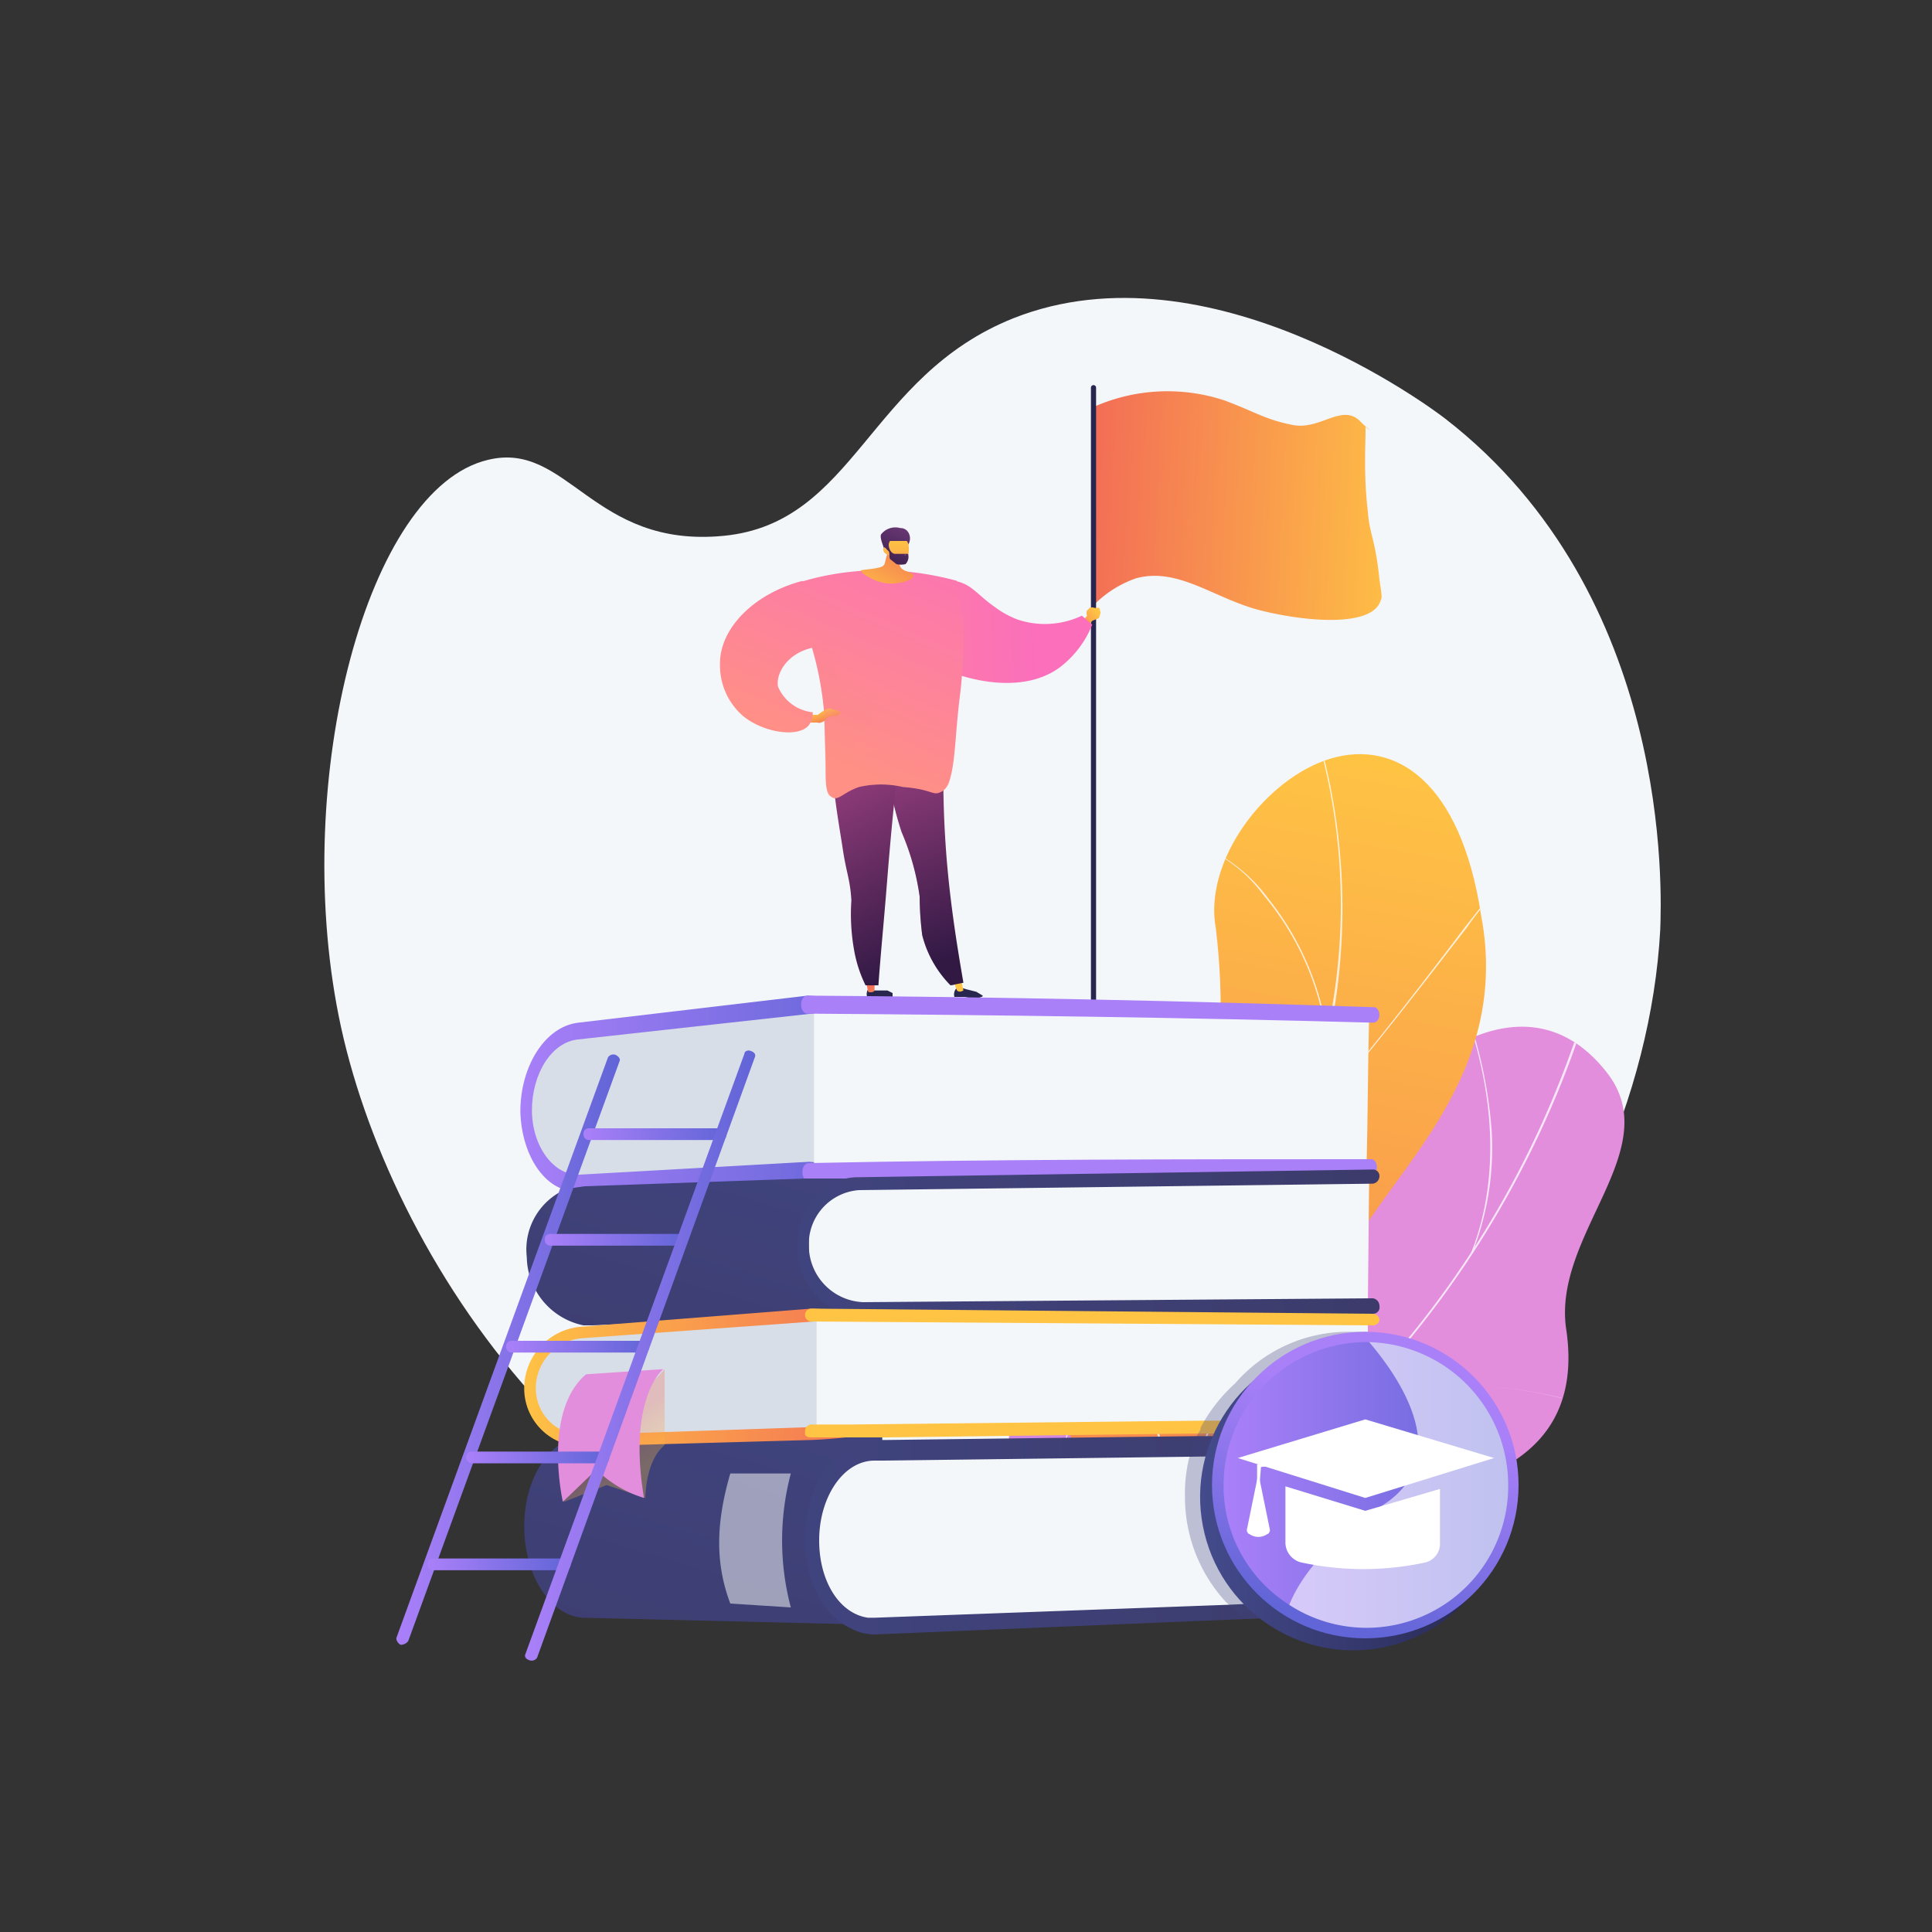 <svg xmlns="http://www.w3.org/2000/svg" xmlns:xlink="http://www.w3.org/1999/xlink" viewBox="0 0 150 150"><rect x="0" y="0" width="150" height="150" fill="#333333" stroke="none"/><defs><style>.cls-1{fill:none;}.cls-2{isolation:isolate;}.cls-3{fill:#f4f7fa;}.cls-4{clip-path:url(#clip-path);}.cls-5{fill:url(#linear-gradient);}.cls-6{clip-path:url(#clip-path-2);}.cls-7{opacity:0.8;}.cls-42,.cls-57,.cls-7{mix-blend-mode:soft-light;}.cls-8{fill:#fcfdfe;}.cls-9{clip-path:url(#clip-path-3);}.cls-10{fill:url(#linear-gradient-2);}.cls-11{fill:url(#linear-gradient-3);}.cls-12{fill:#26264f;}.cls-13{fill:url(#linear-gradient-4);}.cls-14{fill:url(#linear-gradient-5);}.cls-15{fill:url(#linear-gradient-6);}.cls-16{fill:url(#linear-gradient-7);}.cls-17{fill:url(#linear-gradient-8);}.cls-18{fill:url(#linear-gradient-9);}.cls-19{fill:url(#linear-gradient-10);}.cls-20,.cls-30,.cls-43,.cls-52{opacity:0.3;mix-blend-mode:multiply;}.cls-20{fill:url(#linear-gradient-11);}.cls-21{fill:url(#linear-gradient-12);}.cls-22{fill:url(#linear-gradient-13);}.cls-23{fill:url(#linear-gradient-14);}.cls-24{fill:url(#linear-gradient-15);}.cls-25{fill:url(#linear-gradient-16);}.cls-26{fill:url(#linear-gradient-17);}.cls-27{fill:url(#linear-gradient-18);}.cls-28{fill:url(#linear-gradient-19);}.cls-29{fill:url(#linear-gradient-20);}.cls-30{fill:url(#linear-gradient-21);}.cls-31{fill:#d8dee8;}.cls-32{fill:url(#linear-gradient-22);}.cls-33{fill:url(#linear-gradient-23);}.cls-34{fill:url(#linear-gradient-24);}.cls-35{fill:url(#linear-gradient-25);}.cls-36{fill:url(#linear-gradient-26);}.cls-37{fill:url(#linear-gradient-27);}.cls-38{fill:url(#linear-gradient-28);}.cls-39{fill:url(#linear-gradient-29);}.cls-40{fill:url(#linear-gradient-30);}.cls-41{fill:url(#linear-gradient-31);}.cls-42,.cls-56,.cls-57{fill:#fff;}.cls-42{opacity:0.5;}.cls-43{fill:url(#linear-gradient-32);}.cls-44{fill:url(#linear-gradient-33);}.cls-45{fill:url(#linear-gradient-34);}.cls-46{fill:url(#linear-gradient-35);}.cls-47{fill:url(#linear-gradient-36);}.cls-48{fill:url(#linear-gradient-37);}.cls-49{fill:url(#linear-gradient-38);}.cls-50{fill:url(#linear-gradient-39);}.cls-51{fill:url(#linear-gradient-40);}.cls-52{fill:url(#linear-gradient-41);}.cls-53{fill:url(#linear-gradient-42);}.cls-54{fill:url(#linear-gradient-43);}.cls-55{fill:url(#linear-gradient-44);}.cls-57{opacity:0.6;}</style><clipPath id="clip-path"><rect id="SVGID" class="cls-1" x="65.6" y="57" width="61.6" height="67.7"/></clipPath><linearGradient id="linear-gradient" x1="-4967.29" y1="-4134.85" x2="-4946.43" y2="-4001.47" gradientTransform="matrix(-0.58, -0.81, -0.81, 0.58, -6126.41, -1529.2)" gradientUnits="userSpaceOnUse"><stop offset="0" stop-color="#e38ddd"/><stop offset="1" stop-color="#9571f6"/></linearGradient><clipPath id="clip-path-2"><path id="SVGID-2" data-name="SVGID" class="cls-1" d="M66.8,119.1c0,5.3-.2,10.6-.3,15.9,2.8,1.2,6.1,2.5,7.9-.8s11.4-3.7,15.4-2.6,16,3.7,16-3.9-2.5-10.2,5.1-11.8,11.7-5.7,10.7-12.7,7.9-14,3.1-20c-8.4-10.6-22.5,5.3-25,15.7s-7.4,6.3-14.6,6.2c-9.7-.1-4.8,10.5-9.4,13.4S70.3,119.6,66.8,119.1Z"/></clipPath><clipPath id="clip-path-3"><path id="SVGID-3" data-name="SVGID" class="cls-1" d="M89.7,143.6c-3.9-.6-7.7-1.2-11.6-2,0,.1-1.3-8.3,2.7-12.7,7.8-8.4,2.6-16.1,1-20.6-2.4-6.3-1.1-14.1,5.9-12.6s7.8-12.8,6.7-23.6c-1-5.3,3.9-11.7,8.9-13.2s10.1,1.7,11.7,12.2c2.3,12.2-6.6,19.5-9.9,25.6s4.3,10.8-1.7,16.1-11.5,8.1-9.2,14.1S96,137.5,89.7,143.6Z"/></clipPath><linearGradient id="linear-gradient-2" x1="-1306.45" y1="-1818.89" x2="-1334.03" y2="-1740.5" gradientTransform="matrix(-0.87, -0.5, -0.5, 0.87, -1934.99, 988.25)" gradientUnits="userSpaceOnUse"><stop offset="0" stop-color="#ffc444"/><stop offset="1" stop-color="#f36f56"/></linearGradient><linearGradient id="linear-gradient-3" x1="109.99" y1="39.9" x2="84.99" y2="38.67" gradientTransform="matrix(1, 0, 0, 1, 0, 0)" xlink:href="#linear-gradient-2"/><linearGradient id="linear-gradient-4" x1="-447.46" y1="655.3" x2="-446.6" y2="657.92" gradientTransform="translate(871.2 157) rotate(63.6)" xlink:href="#linear-gradient-2"/><linearGradient id="linear-gradient-5" x1="-458.1" y1="683.74" x2="-448.01" y2="660.42" gradientTransform="translate(871.2 157) rotate(63.6)" gradientUnits="userSpaceOnUse"><stop offset="0" stop-color="#ff9085"/><stop offset="1" stop-color="#fb6fbb"/></linearGradient><linearGradient id="linear-gradient-6" x1="-994.22" y1="174.89" x2="-992.2" y2="174.89" gradientTransform="matrix(-1, 0.09, 0.09, 1, -936.67, -7.91)" gradientUnits="userSpaceOnUse"><stop offset="0" stop-color="#444b8c"/><stop offset="1" stop-color="#26264f"/></linearGradient><linearGradient id="linear-gradient-7" x1="-1454.86" y1="119.85" x2="-1453.97" y2="118.02" gradientTransform="matrix(-1, 0.07, 0.07, 1, -1391.57, 58.59)" xlink:href="#linear-gradient-2"/><linearGradient id="linear-gradient-8" x1="-1229.74" y1="216.1" x2="-1227.6" y2="216.1" gradientTransform="matrix(-0.98, 0.21, 0.21, 0.98, -1171.33, 128.08)" xlink:href="#linear-gradient-6"/><linearGradient id="linear-gradient-9" x1="-1373.08" y1="167.35" x2="-1372.17" y2="165.48" gradientTransform="matrix(-0.99, 0.15, 0.15, 0.99, -1307.92, 111.1)" xlink:href="#linear-gradient-2"/><linearGradient id="linear-gradient-10" x1="410.07" y1="-21.59" x2="404.35" y2="-34.47" gradientTransform="translate(-334.9 73.1) rotate(3.1)" gradientUnits="userSpaceOnUse"><stop offset="0" stop-color="#311944"/><stop offset="1" stop-color="#893976"/></linearGradient><linearGradient id="linear-gradient-11" x1="409.18" y1="-21.19" x2="403.47" y2="-34.08" xlink:href="#linear-gradient-10"/><linearGradient id="linear-gradient-12" x1="106.28" y1="116.57" x2="100.56" y2="103.68" gradientTransform="translate(-41.6 -34.8) rotate(-4)" xlink:href="#linear-gradient-10"/><linearGradient id="linear-gradient-13" x1="64.8" y1="59.24" x2="73.54" y2="39.05" gradientTransform="matrix(1, 0, 0, 1, 0, 0)" xlink:href="#linear-gradient-5"/><linearGradient id="linear-gradient-14" x1="618.53" y1="-732.18" x2="618.75" y2="-738.18" gradientTransform="translate(-812.8 424.9) rotate(26.6)" xlink:href="#linear-gradient-2"/><linearGradient id="linear-gradient-15" x1="-1916.43" y1="-212.42" x2="-1917.95" y2="-216.3" gradientTransform="matrix(-1, -0.05, -0.05, 1, -1856.57, 162.05)" gradientUnits="userSpaceOnUse"><stop offset="0" stop-color="#311944"/><stop offset="1" stop-color="#6b3976"/></linearGradient><linearGradient id="linear-gradient-16" x1="-230.33" y1="-167.71" x2="-230.4" y2="-162.06" gradientTransform="matrix(1, -0.01, 0.01, 1, 301.82, 207.23)" xlink:href="#linear-gradient-2"/><linearGradient id="linear-gradient-17" x1="-1916.89" y1="-212.24" x2="-1918.42" y2="-216.11" xlink:href="#linear-gradient-15"/><linearGradient id="linear-gradient-18" x1="-1918.39" y1="-214.57" x2="-1918.31" y2="-213.86" gradientTransform="matrix(-1, -0.05, -0.05, 1, -1856.57, 162.05)" gradientUnits="userSpaceOnUse"><stop offset="0" stop-color="#ffc444"/><stop offset="1" stop-color="#f36f56"/></linearGradient><linearGradient id="linear-gradient-19" x1="63.79" y1="55.05" x2="64.2" y2="56.29" gradientTransform="matrix(1, 0, 0, 1, 0, 0)" xlink:href="#linear-gradient-2"/><linearGradient id="linear-gradient-20" x1="58.11" y1="56.35" x2="66.84" y2="36.16" gradientTransform="matrix(1, 0, 0, 1, 0, 0)" xlink:href="#linear-gradient-5"/><linearGradient id="linear-gradient-21" x1="66.41" y1="59.94" x2="75.15" y2="39.75" gradientTransform="matrix(1, 0, 0, 1, 0, 0)" xlink:href="#linear-gradient-5"/><linearGradient id="linear-gradient-22" x1="1714.6" y1="84.78" x2="1743.84" y2="85.09" gradientTransform="translate(-1675)" gradientUnits="userSpaceOnUse"><stop offset="0" stop-color="#aa80f9"/><stop offset="1" stop-color="#6165d7"/></linearGradient><linearGradient id="linear-gradient-23" x1="1450.09" y1="49.66" x2="1371.34" y2="42.34" xlink:href="#linear-gradient-22"/><linearGradient id="linear-gradient-24" x1="1451.2" y1="62.18" x2="1372.95" y2="54.91" xlink:href="#linear-gradient-22"/><linearGradient id="linear-gradient-25" x1="1732.54" y1="87.3" x2="1724.25" y2="115.22" gradientTransform="translate(-1675)" gradientUnits="userSpaceOnUse"><stop offset="0" stop-color="#40447e"/><stop offset="1" stop-color="#3c3b6b"/></linearGradient><linearGradient id="linear-gradient-26" x1="1736.94" y1="96.5" x2="1782.14" y2="96.5" xlink:href="#linear-gradient-25"/><linearGradient id="linear-gradient-27" x1="1733.5" y1="106.88" x2="1723.64" y2="140.1" xlink:href="#linear-gradient-25"/><linearGradient id="linear-gradient-28" x1="62.51" y1="119.09" x2="107.06" y2="119.09" gradientTransform="matrix(1, 0, 0, 1, 0, 0)" xlink:href="#linear-gradient-25"/><linearGradient id="linear-gradient-29" x1="1714.88" y1="106.76" x2="1743.99" y2="107.08" gradientTransform="translate(-1675)" xlink:href="#linear-gradient-2"/><linearGradient id="linear-gradient-30" x1="1452.51" y1="73.73" x2="1374.34" y2="66.46" gradientTransform="translate(-1675)" xlink:href="#linear-gradient-2"/><linearGradient id="linear-gradient-31" x1="-223.34" y1="82.48" x2="-301.51" y2="75.22" gradientTransform="matrix(1, 0, 0, 1, 0, 0)" xlink:href="#linear-gradient-2"/><linearGradient id="linear-gradient-32" x1="1724.41" y1="114.07" x2="1722.37" y2="111.05" gradientTransform="translate(-1675)" xlink:href="#linear-gradient-2"/><linearGradient id="linear-gradient-33" x1="48.91" y1="115.79" x2="53.59" y2="131.33" gradientTransform="matrix(1, 0, 0, 1, 0, 0)" xlink:href="#linear-gradient"/><linearGradient id="linear-gradient-34" x1="30.8" y1="104.77" x2="48.12" y2="104.77" gradientTransform="matrix(1, 0, 0, 1, 0, 0)" xlink:href="#linear-gradient-22"/><linearGradient id="linear-gradient-35" x1="45.3" y1="88.02" x2="56.38" y2="88.02" gradientTransform="matrix(1, 0, 0, 1, 0, 0)" xlink:href="#linear-gradient-22"/><linearGradient id="linear-gradient-36" x1="42.3" y1="96.24" x2="53.38" y2="96.24" gradientTransform="matrix(1, 0, 0, 1, 0, 0)" xlink:href="#linear-gradient-22"/><linearGradient id="linear-gradient-37" x1="39.3" y1="104.59" x2="50.38" y2="104.59" gradientTransform="matrix(1, 0, 0, 1, 0, 0)" xlink:href="#linear-gradient-22"/><linearGradient id="linear-gradient-38" x1="36.17" y1="113.19" x2="47.25" y2="113.19" gradientTransform="matrix(1, 0, 0, 1, 0, 0)" xlink:href="#linear-gradient-22"/><linearGradient id="linear-gradient-39" x1="33.16" y1="121.41" x2="44.25" y2="121.41" gradientTransform="matrix(1, 0, 0, 1, 0, 0)" xlink:href="#linear-gradient-22"/><linearGradient id="linear-gradient-40" x1="40.77" y1="105.24" x2="58.65" y2="105.24" gradientTransform="matrix(1, 0, 0, 1, 0, 0)" xlink:href="#linear-gradient-22"/><linearGradient id="linear-gradient-41" x1="91.96" y1="114.55" x2="107.06" y2="114.55" gradientTransform="matrix(1, 0, 0, 1, 0, 0)" xlink:href="#linear-gradient-25"/><linearGradient id="linear-gradient-42" x1="93.26" y1="116.19" x2="117.03" y2="116.19" gradientTransform="translate(23.9 -17.8) rotate(10.9)" xlink:href="#linear-gradient-6"/><linearGradient id="linear-gradient-43" x1="107.82" y1="109.19" x2="102.94" y2="125.92" gradientTransform="matrix(1, 0, 0, 1, 0, 0)" xlink:href="#linear-gradient-22"/><linearGradient id="linear-gradient-44" x1="94.98" y1="115.29" x2="117.11" y2="115.29" gradientTransform="matrix(1, 0, 0, 1, 0, 0)" xlink:href="#linear-gradient-22"/></defs><g class="cls-2"><g id="Слой_1" data-name="Слой 1"><path class="cls-3" d="M78.7,24.7C67.4,29.2,66.4,40.6,56.2,41.6s-12.1-7.4-18.3-5.9c-9.4,2.2-15.3,24.7-11.6,43.2S46.7,123.3,73.9,125c30.5,2,53.6-27.2,55-52.8.1-2.8,1-26-16.7-39.7C111.3,31.8,93.9,18.7,78.7,24.7Z"/><g class="cls-4"><path class="cls-5" d="M72.6,134.9a5,5,0,0,1-2-2.1c-1.2-3.2-3.8-8.9-2.5-12.2.2-.6,3-.3,3.5-.7s2.5-.2,4.1-1.3c4.7-3.1-.4-13.6,9.4-13.5,7.2.1,12,4.1,14.6-6.2s16.6-26.3,25-15.7c4.8,6-4.2,12.6-3.1,20s-3.1,11.2-10.7,12.7-5.1,5.5-5.1,11.8-11,5.4-16,4S74.8,130.2,72.6,134.9Z"/><g class="cls-6"><g class="cls-7"><path class="cls-8" d="M69.3,127v-.2a60,60,0,0,0,18.2-5.5,65.6,65.6,0,0,0,15.3-10.4,75.1,75.1,0,0,0,20-31.7h.2A76,76,0,0,1,102.9,111a67.8,67.8,0,0,1-15.3,10.4A61.6,61.6,0,0,1,69.3,127Z"/><path class="cls-8" d="M106.2,130.9c-5.5-4.1-15.9-7.5-23-7.6v-.2c7.2.2,17.5,3.6,23.1,7.6Z"/><path class="cls-8" d="M74.2,126.2h-.1c3.4-1.5,5.9-4.7,7.5-9.5A41.7,41.7,0,0,0,83.3,104h.1a42.9,42.9,0,0,1-1.7,12.7C80.1,121.5,77.6,124.7,74.2,126.2Z"/><path class="cls-8" d="M104.1,109.7H104c6.3-3.2,13.6-2.2,18.7-.8h-.1C117.6,107.5,110.3,106.5,104.1,109.7Z"/><path class="cls-8" d="M114.3,97.3h-.1c1.3-3.2,2.9-9.9-.7-19.5h.1a36.2,36.2,0,0,1,2.2,9.8A22.2,22.2,0,0,1,114.3,97.3Z"/></g></g><g class="cls-9"><path class="cls-10" d="M89.7,143.6c-3.9-.6-7.7-1.2-11.6-2,0,.1-1.3-8.3,2.7-12.7,7.8-8.4,2.6-16.1,1-20.6C79.5,102,80.7,95.1,87.2,95s8.5-12.1,7.2-22.9c-1-5.3,3.9-11.7,8.9-13.2s10.1,1.7,11.7,12.2c2.3,12.2-6.6,19.5-9.9,25.6s4.3,10.8-1.7,16.1-11.5,8.1-9.2,14.1S96,137.5,89.7,143.6Z"/><g class="cls-7"><path class="cls-8" d="M84.5,144.1h-.1a258.3,258.3,0,0,1,10-34.8c.8-2.7,1.8-5.5,2.7-8.2,2.5-7.3,5-14.7,6.2-22.2A47.2,47.2,0,0,0,101.9,56h.1a48.5,48.5,0,0,1,1.5,22.9c-1.3,7.5-3.8,15-6.3,22.2l-2.7,8.3A272.6,272.6,0,0,0,84.5,144.1Z"/><path class="cls-8" d="M101.7,87.1h-.1c4.3-4.8,9.4-11.5,12.2-15.2l2.3-2.9v.2h.1a21.1,21.1,0,0,0-2.3,2.8C111.1,75.6,106,82.3,101.7,87.1Z"/><path class="cls-8" d="M103,80.6a21.7,21.7,0,0,0-4.9-11.1,11.4,11.4,0,0,0-3.8-3.3h.1a12.5,12.5,0,0,1,4.1,3.6,22,22,0,0,1,4.6,10.8Z"/><path class="cls-8" d="M90.7,120.5h-.1c.6-5.1-.6-10.5-3.5-16.2a47.1,47.1,0,0,0-5.8-8.7l-.3-.3h.2l.2.2a47.1,47.1,0,0,1,5.8,8.7C90.2,109.9,91.3,115.4,90.7,120.5Z"/><path class="cls-8" d="M92.5,115.2h-.1c4.6-7.4,14.3-8,14.3-7.9h0C106.6,107.3,97,107.8,92.5,115.2Zm14.2-8Z"/><path class="cls-8" d="M85.1,141.2H85c.1-2.2-.7-6-4.9-11.4l-.2-.3H80l.2.2C84.4,135.2,85.2,139,85.1,141.2Z"/><path class="cls-8" d="M86.1,137H86c.5-1.7,2.4-5,9.8-8.1h0C88.5,132.1,86.6,135.4,86.1,137Z"/></g></g></g><path class="cls-11" d="M84.9,31.6a14.1,14.1,0,0,1,10.2-.5c2.4.9,3.2,1.5,5.3,1.9s3.8-1.7,5.2-.3.3.2.4.4-.2,3.4.2,6.6c.1,1.7.6,2.2.9,5.3.2,1.3.2,1.4.1,1.6-.6,2.1-5.7,1.7-9.3.8s-6.4-3.4-9.7-2.5A8.5,8.5,0,0,0,84.9,47C85.2,41.9,84.5,36.7,84.9,31.6Z"/><path class="cls-12" d="M84.9,79.5a.2.2,0,0,1-.2-.2V30.1a.2.2,0,1,1,.4,0V79.3A.2.2,0,0,1,84.9,79.5Z"/><path class="cls-13" d="M84,48.3l.4-.5a.5.5,0,0,1,0-.4l.2-.2s.1-.1.4,0h.2c.2-.1.2.2.2.2s.1.2,0,.3a.5.5,0,0,1-.1.3l-.5.2-.4.5Z"/><path class="cls-14" d="M84,47.8a6.7,6.7,0,0,1-5,.3,7.2,7.2,0,0,1-1.8-1c-1.3-.9-1.8-1.8-3.1-2h-.7c-1.8.2-3.9,2.6-3.6,4.3S78,55,82.3,51.8a7.8,7.8,0,0,0,2.5-3.3Z"/><path class="cls-15" d="M67.4,76.8a.7.7,0,0,0-.1.5h0c0,.2.4.2.9.2s1,.1,1.1-.1v-.3l-.4-.2H67.4Z"/><path class="cls-16" d="M67.9,76v.9c0,.1-.3.2-.5.1l-.2-1Z"/><path class="cls-17" d="M74.2,76.8a.7.7,0,0,0-.1.6h.8c.5.1.7.2,1,.1s.4-.1.4-.2l-.5-.3-.8-.2C74.7,76.7,74.4,76.6,74.2,76.8Z"/><path class="cls-18" d="M74.6,76l.2.9s-.3.2-.5,0l-.3-.8Z"/><path class="cls-19" d="M73.3,57a80.9,80.9,0,0,0,.2,9.7c.3,3.6.8,6.7,1.3,9.6l-1,.2a8.5,8.5,0,0,1-2.2-3.9,25.1,25.1,0,0,1-.2-3,19.4,19.4,0,0,0-1.4-5,27.2,27.2,0,0,1-1.3-6.8Z"/><path class="cls-20" d="M72.8,70.6c-.3-1.5-1-1.9-1.1-3.3s.4-1,.4-2-.9-2.1-1.3-3-.6-2.4.5-5l-2.6.5A27.2,27.2,0,0,0,70,64.6a19.4,19.4,0,0,1,1.4,5,25.1,25.1,0,0,0,.2,3,8.5,8.5,0,0,0,2.2,3.9h.3a4.8,4.8,0,0,1-1.3-2.7C72.7,72.5,73.2,72,72.8,70.6Z"/><path class="cls-21" d="M70,56.9c-.4,3.6-.8,7.4-1.1,11.2s-.5,5.6-.7,8.4h-1a10.2,10.2,0,0,1-.9-2.8,15.9,15.9,0,0,1-.2-3.8c-.1-1.7-.4-2.1-.7-4.2-.7-4.4-1.1-6.5,0-7.8S66.9,56.6,70,56.9Z"/><path class="cls-22" d="M61.2,45.5a21,21,0,0,1,8-1.2,22.7,22.7,0,0,1,5.1.8c.1,1,.3,2,.5,3.1a28.5,28.5,0,0,1-.1,4c-.1,1.6-.2,1.7-.4,4s-.3,4.7-1.1,5.2-.6-.1-3.1-.3a7.5,7.5,0,0,0-3.4,0c-1.2.4-1.6,1.1-2.1.8s-.5-1-.5-2.3S64,56,64,55.5a26,26,0,0,0-1.4-6.6A32.7,32.7,0,0,0,61.2,45.5Z"/><path class="cls-23" d="M69,41.9a4.6,4.6,0,0,1-.2,1.4c-.1.4-.1.5-.2.6s-.3.2-1.2.3-.5.1-.5.2,1.2,1,2.5.9,1.6-.5,1.5-.7-.8-.2-1-.6,0-.8.3-1.1S69.2,42.3,69,41.9Z"/><path class="cls-24" d="M70.5,42.3a.9.9,0,0,0,0-1,.7.7,0,0,0-.6-.3,1.4,1.4,0,0,0-1.5.5c-.1.3.2.9.2,1a.2.2,0,0,0,.2.2l.6.7c0-.1.1-.2.1-.3s.1-.3.3-.4S70.3,42.5,70.5,42.3Z"/><path class="cls-25" d="M69,43.1a1.2,1.2,0,0,0,1,.6c.6,0,.7-1.4.4-1.7H69.1c-.1.1-.1.2-.1.6s-.2-.2-.3-.1h-.1C68.5,42.8,68.7,43,69,43.1Z"/><path class="cls-26" d="M69.1,42a.4.4,0,0,0-.1.3c0,.3.2.7.5.7h1a.8.8,0,0,1-.2.8,1.6,1.6,0,0,1-.7,0l-.5-.4c-.1-.3,0-.4-.1-.6l-.3-.3c0-.1-.1-.1-.1-.2Z"/><path class="cls-27" d="M70.3,43.1h-.1a.1.1,0,0,0,.1-.1Z"/><path class="cls-28" d="M62.9,55.5h.6s.6-.5.9-.5a4.6,4.6,0,0,1,.9.3s-.2.3-.4.3a.8.8,0,0,0-.8.3c-.1.1-.5.3-.6.2h-.8Z"/><path class="cls-29" d="M63.1,55.3a1.5,1.5,0,0,1-.3,1c-.8,1-3.5.6-5.1-.7a5.2,5.2,0,0,1-1.8-4.1c0-2.7,2.6-5.4,6.4-6.4.5,1.7,1.1,3.4,1.7,5.1-2.4,0-3.8,1.8-3.6,3.1A3.3,3.3,0,0,0,63.1,55.3Z"/><path class="cls-30" d="M72.3,60.1c-1.3-.5-1.3-1.6-2.4-2s-3.5.8-3.8.4,1.9-1.8,1.6-3.1-1.7-.8-2.5-2.3-.1-2.6-.7-3.1a1.7,1.7,0,0,0-1.5.2,21.7,21.7,0,0,1,1,5.3c0,.5,0,1.9.1,4.1s.1,2.1.5,2.3.9-.4,2.1-.8a7.5,7.5,0,0,1,3.4,0c2.5.2,2.7.6,3.1.3s.5-.5.6-1.1A2,2,0,0,1,72.3,60.1Z"/><path class="cls-31" d="M65.8,91.1l-21,.8c-2,.1-3.5-2-3.6-4.7V85.3c0-2.7,1.5-5,3.4-5.2,7-.8,14.1-1.4,21.1-2.1C65.7,82.4,65.7,86.7,65.8,91.1Z"/><path class="cls-32" d="M62.8,91.7,45,92.5c-2.5.2-4.5-2.6-4.6-6.2h0c0-3.5,1.9-6.6,4.5-6.9l17.8-2.1c.3,0,4,.3,4,.7s-3.4.7-3.7.7l-18.1,2c-2.1.2-3.6,2.7-3.6,5.5h0c0,2.8,1.7,5.1,3.7,5l17.8-1c.3,0,3.9.4,3.9.7S63.1,91.7,62.8,91.7Z"/><path class="cls-3" d="M106.1,90.6c-14.3,0-28.6.1-42.9.4V78c14.4.1,28.7.3,43.1.8C106.2,82.7,106.2,86.7,106.1,90.6Z"/><path class="cls-33" d="M106.6,79.4c-14.6-.4-29.2-.6-43.9-.7-.3,0-.5-.3-.5-.7s.2-.7.5-.7c14.7.1,29.3.4,44,.9.2,0,.4.3.4.6S106.9,79.4,106.6,79.4Z"/><path class="cls-34" d="M106.5,91.3c-14.6,0-29.1.1-43.7.4-.3,0-.5-.3-.5-.7s.2-.7.5-.7c14.6-.3,29.1-.3,43.7-.3.2,0,.4.3.4.6S106.7,91.3,106.5,91.3Z"/><path class="cls-35" d="M66,91.5H62.5l-17.1.6-1.4.2a5.1,5.1,0,0,0-3.1,5.3h0a5.5,5.5,0,0,0,4.4,5.3H46l14.3-.6H67v-.5h0v-.4l.8-8.8v-1Z"/><path class="cls-3" d="M106.2,101.5l-37.6.2c-3.1,0-5.7-1.8-5.8-4.1V96.1c0-2.3,2.4-4.2,5.6-4.3l37.9-.5Z"/><path class="cls-36" d="M106.6,102l-39.6.2a5.3,5.3,0,0,1-5.1-5.3h0c-.1-3,2-5.5,4.7-5.5l40-.6a.5.5,0,0,1,.5.5.6.6,0,0,1-.5.6l-39.9.5a4.2,4.2,0,0,0-3.9,4.4h0a4.4,4.4,0,0,0,4.2,4.3l39.6-.3a.6.6,0,0,1,.5.6A.5.5,0,0,1,106.6,102Z"/><path class="cls-37" d="M66.6,111.2H62.5l-10.4.4H45.2l-1.1.2-.7.4c-1.6,1.1-2.7,3.5-2.7,6.3h0c0,3.8,2,6.9,4.5,7.1l20.7.5h1.4v-1.1l1.2-12.2v-1.5h0v-.5H66.6Z"/><path class="cls-3" d="M106.2,112v12.6l-10.3.4-26.2,1.1a6.1,6.1,0,0,1-2.4-.4,5.5,5.5,0,0,1-3.9-5.2v-2.2a6.1,6.1,0,0,1,5.3-5.8h1l23-.3Z"/><path class="cls-38" d="M107.1,124.6c0,.4-.2.7-.5.7l-9.9.4-28.8,1.2a4.1,4.1,0,0,1-1.9-.5c-2.1-1-3.5-3.7-3.5-6.9h0c0-4.2,2.4-7.6,5.4-7.7h.9l24.1-.3h13.7c.3,0,.5.3.5.7s-.2.7-.5.7h-.3l-13.9.2-23.8.3h-.7c-2.4,0-4.3,2.8-4.3,6.2h0c0,3.2,1.6,5.7,3.8,6h.5l27.3-1,11.1-.5h.3C106.9,123.9,107.1,124.2,107.1,124.6Z"/><path class="cls-31" d="M65.9,111.3l-20.9.5a3.3,3.3,0,0,1-3.5-3.4v-1.3a3.7,3.7,0,0,1,3.5-3.7l20.9-1.3Z"/><path class="cls-39" d="M63,111.8l-17.8.5a4.5,4.5,0,0,1-4.5-4.5h0a4.8,4.8,0,0,1,4.5-4.8L63,101.6c.3,0,3.9.2,3.9.5s-3.4.4-3.7.5l-18,1.3a3.9,3.9,0,0,0-3.6,3.9h0a3.6,3.6,0,0,0,3.6,3.6l17.8-.6c.3,0,3.9.2,3.9.5S63.3,111.8,63,111.8Z"/><polygon class="cls-3" points="106.2 102.4 106.2 110.9 93.1 111 68.8 111.2 66.8 111.2 65.9 111.2 63.7 111.3 63.4 111.3 63.4 102 65.7 102 65.7 102 66.9 102.1 67 102.1 77.3 102.2 106.2 102.4"/><path class="cls-40" d="M106.6,102.9,63,102.6a.5.5,0,0,1-.5-.5.5.5,0,0,1,.5-.5l43.6.4a.5.5,0,0,1,.5.5A.5.5,0,0,1,106.6,102.9Z"/><path class="cls-41" d="M107.1,110.9a.5.5,0,0,1-.5.4H92.9l-24.2.3H63c-.3,0-.5-.1-.5-.3v-.2h0a.5.5,0,0,1,.5-.5h2.9l27.5-.3h13.2A.5.5,0,0,1,107.1,110.9Z"/><path class="cls-42" d="M61.4,124.8l-4.7-.3c-1.2-3.2-1.1-6.3,0-10.1h4.7A20.3,20.3,0,0,0,61.4,124.8Z"/><path class="cls-43" d="M51.6,112.2v-5.9l-5.4,6s-2.9,1.5-2.4,4.3l3.3-1.3,3,1S50.1,113.4,51.6,112.2Z"/><path class="cls-44" d="M45.5,106.7l6-.4s-2.8,2.2-1.5,10a9,9,0,0,1-3.7-2.2l-2.6,2.5S42.1,109.6,45.5,106.7Z"/><path class="cls-45" d="M47.8,81.9a.5.5,0,0,0-.6.2l-16.4,45c-.1.2.1.5.3.6a.7.7,0,0,0,.6-.3l16.4-45C48.2,82.2,48,82,47.8,81.9Z"/><rect class="cls-46" x="45.3" y="87.6" width="11.1" height="0.91" rx="0.4"/><rect class="cls-47" x="42.3" y="95.8" width="11.1" height="0.91" rx="0.4"/><rect class="cls-48" x="39.3" y="104.1" width="11.1" height="0.91" rx="0.4"/><rect class="cls-49" x="36.2" y="112.7" width="11.1" height="0.91" rx="0.4"/><rect class="cls-50" x="33.2" y="121" width="11.1" height="0.91" rx="0.4"/><path class="cls-51" d="M58.3,81.6c-.2-.1-.5,0-.5.2l-17,46.6c-.1.2,0,.4.3.5a.5.5,0,0,0,.6-.2L58.6,82.1C58.7,81.9,58.6,81.7,58.3,81.6Z"/><path class="cls-52" d="M106.2,112.7v11.2h.4c.2,0,.4.3.4.7s-.1.7-.4.7l-9.9.4-.8-.7-.7-.6a12,12,0,0,1-3.2-8.2,11.5,11.5,0,0,1,.4-3.3l.3-.8c.1-.2.1-.4.2-.6l.3-.5c0-.2.1-.3.2-.5a12.6,12.6,0,0,1,2.5-3.1,11.6,11.6,0,0,1,8.8-4h1.5v6.9h.4a.5.5,0,0,1,.4.5.4.4,0,0,1-.4.4c.3,0,.5.3.5.7a.7.7,0,0,1-.5.7Z"/><circle class="cls-53" cx="105.1" cy="116.2" r="11.9" transform="translate(-20.1 22) rotate(-10.9)"/><circle class="cls-54" cx="106" cy="115.3" r="11.9"/><path class="cls-55" d="M117.1,115.3a11,11,0,0,1-17,9.3,10.9,10.9,0,0,1-5.1-9.3,11.1,11.1,0,0,1,11-11.1h.3A11.1,11.1,0,0,1,117.1,115.3Z"/><polygon class="cls-56" points="106 110.2 96.1 113.2 106 116.3 116 113.2 106 110.2"/><path class="cls-56" d="M106,117.3l-6.2-1.9v4.4a1.6,1.6,0,0,0,1.2,1.5,22.7,22.7,0,0,0,9.7,0,1.5,1.5,0,0,0,1.1-1.5v-4.2Z"/><path class="cls-56" d="M98.4,119.1a1.2,1.2,0,0,1-1.4,0c-.1,0-.2-.2-.2-.3l.9-4.4.9,4.4C98.6,118.9,98.5,119.1,98.4,119.1Z"/><polygon class="cls-56" points="106 112.8 97.6 113.7 97.6 115.2 97.8 115.2 97.9 113.9 106 112.8"/><path class="cls-57" d="M117.1,115.3a11,11,0,0,1-17,9.3c1.1-2.8,4.1-5.8,7.2-7.7,5.7-3.6,1.4-9.9-1-12.7A11.1,11.1,0,0,1,117.1,115.3Z"/></g></g></svg>
